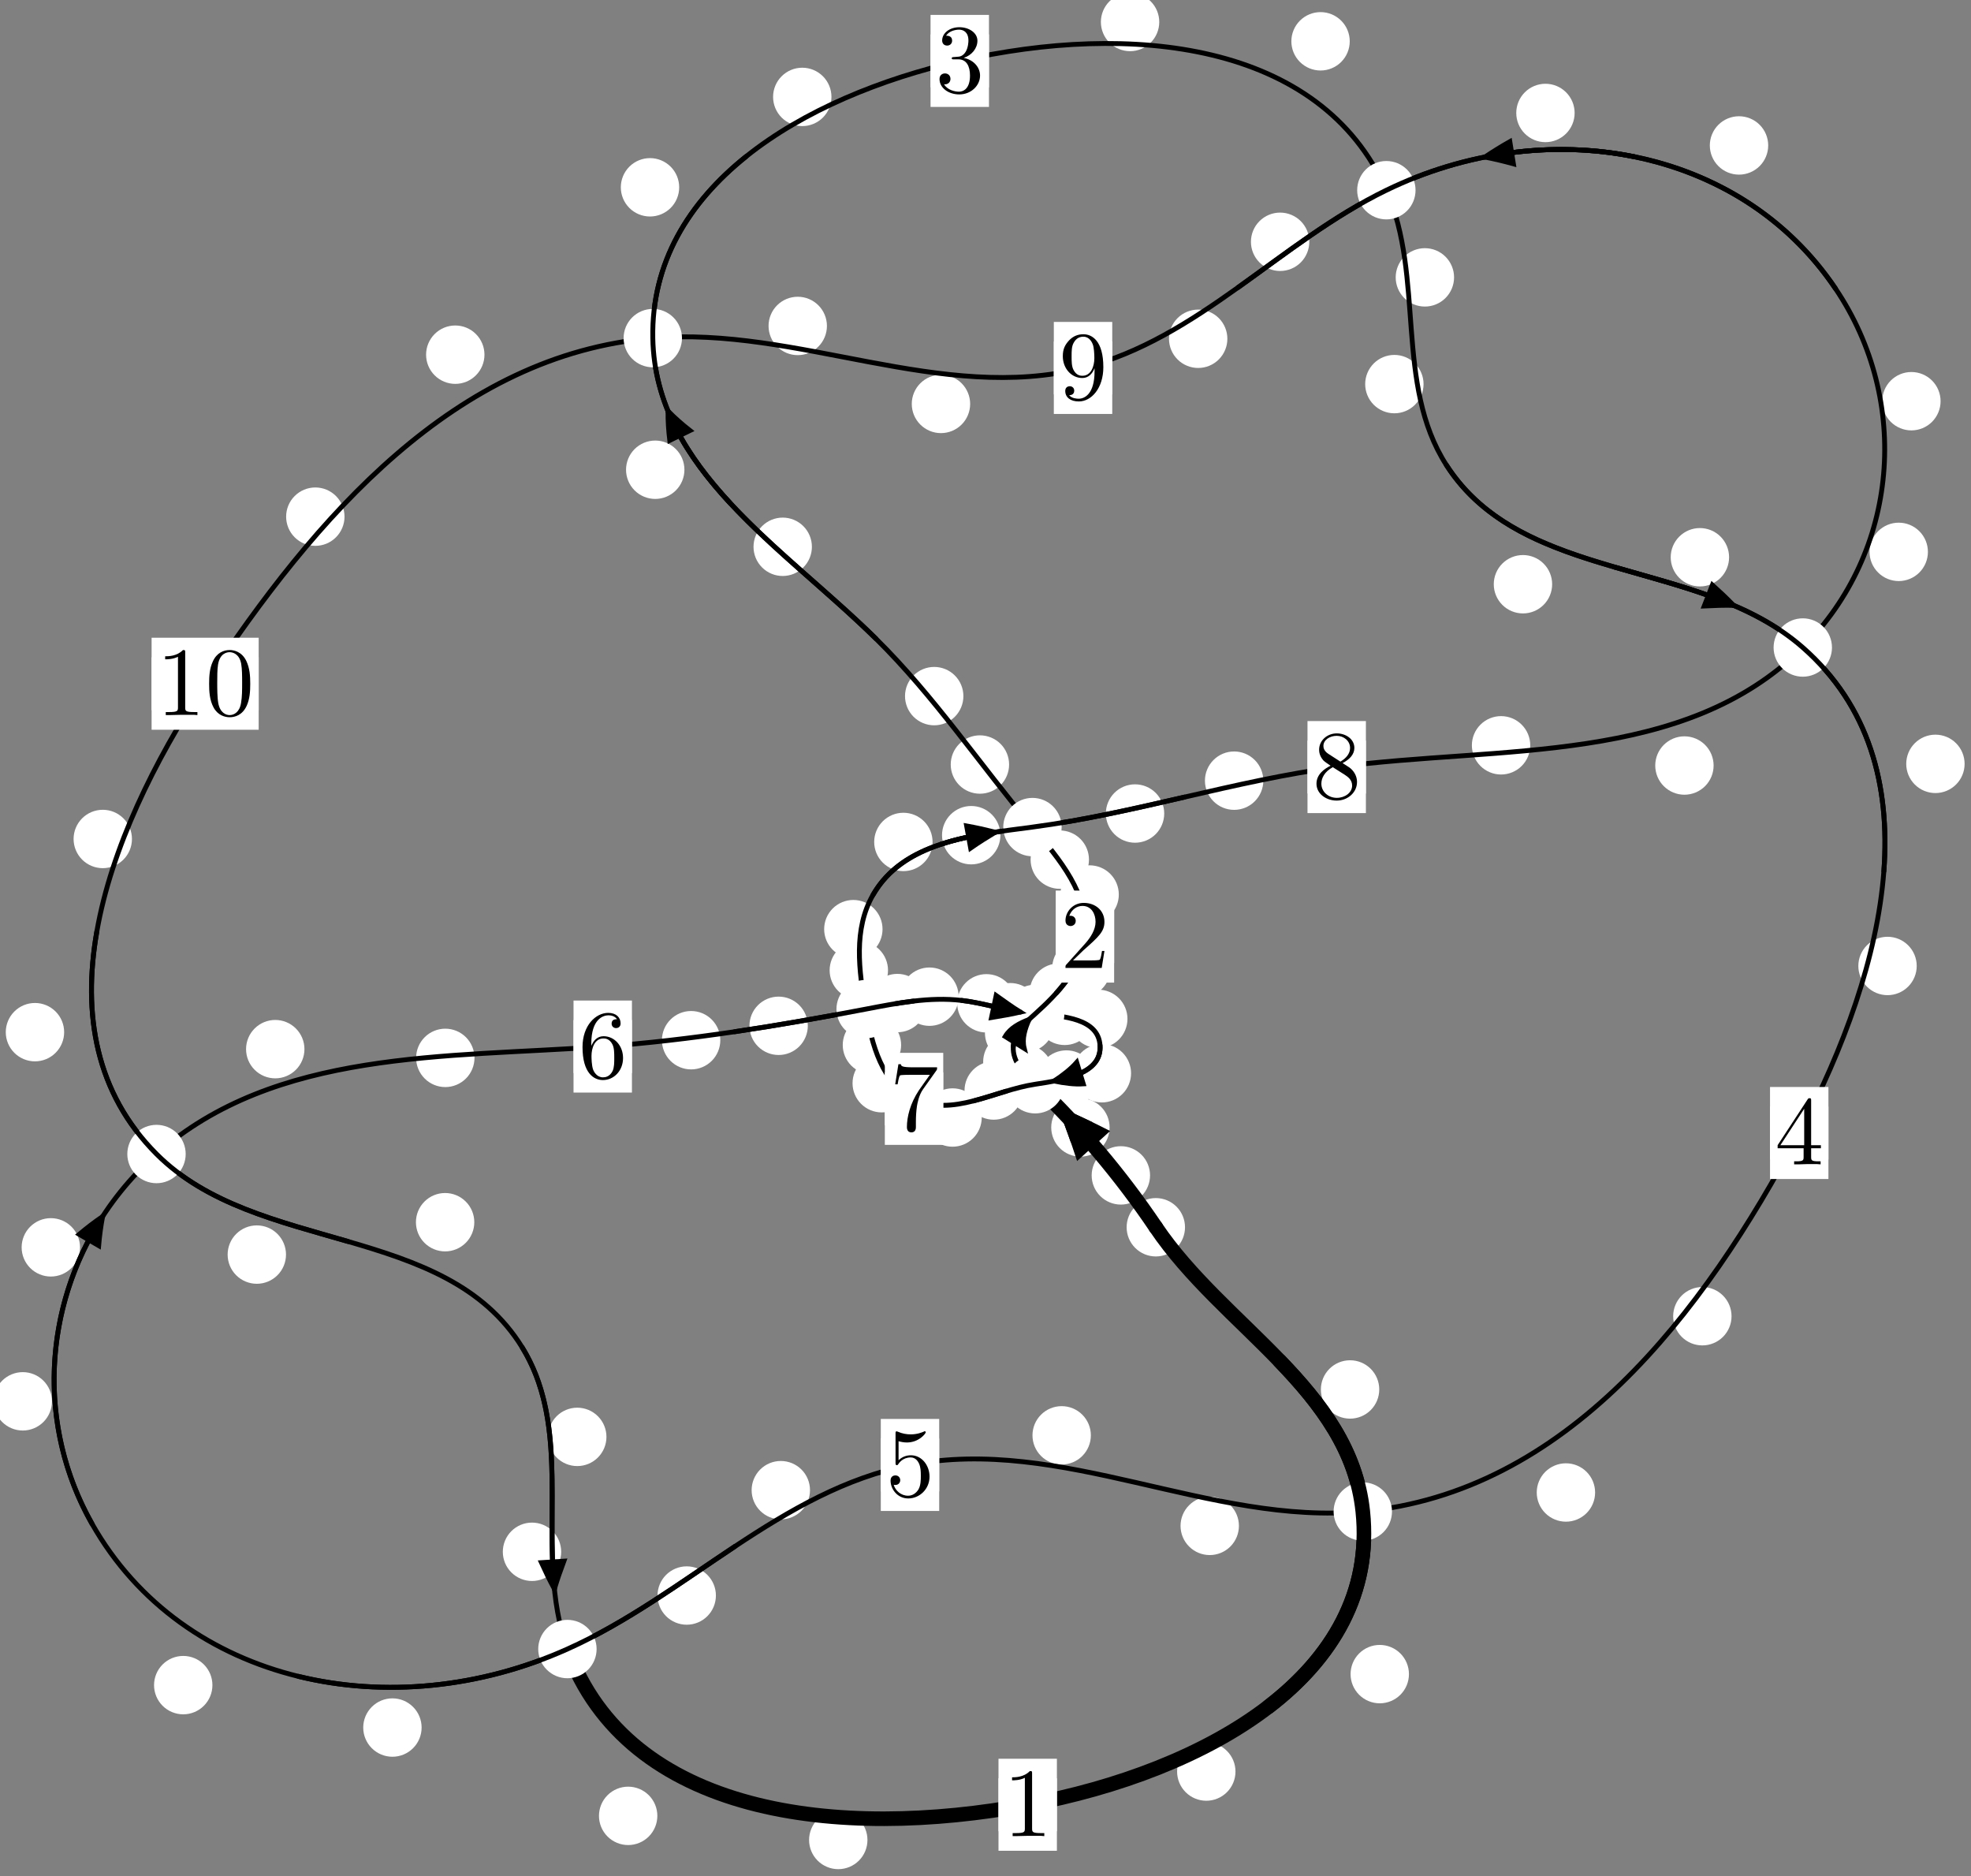 <?xml version="1.0"?>
<!-- Created by MetaPost 1.999 on 2021.07.06:0012 -->
<svg version="1.1" xmlns="http://www.w3.org/2000/svg" xmlns:xlink="http://www.w3.org/1999/xlink" width="201.825" height="192.095" viewBox="0 0 201.825 192.095">
<rect x="0" y="0" width="201.825" height="192.095" fill="#808080" stroke="none"/>
<!-- Original BoundingBox: -106.655014 -80.357132 95.170288 111.737717 -->
  <defs>
    <g transform="scale(0.01,0.01)" id="GLYPHcmr10_48">
      <path style="fill-rule: evenodd;" d="M460 -320C460 -400,455 -480,420 -554C374 -650,292 -666,250 -666C190 -666,117 -640,76 -547C44 -478,39 -400,39 -320C39 -245,43 -155,84 -79C127 2,200 22,249 22C303 22,379 1,423 -94C455 -163,460 -241,460 -320M249 -0C210 -0,151 -25,133 -121C122 -181,122 -273,122 -332C122 -396,122 -462,130 -516C149 -635,224 -644,249 -644C282 -644,348 -626,367 -527C377 -471,377 -395,377 -332C377 -257,377 -189,366 -125C351 -30,294 -0,249 -0"></path>
    </g>
    <g transform="scale(0.01,0.01)" id="GLYPHcmr10_49">
      <path style="fill-rule: evenodd;" d="M294 -640C294 -664,294 -666,271 -666C209 -602,121 -602,89 -602L89 -571C109 -571,168 -571,220 -597L220 -79C220 -43,217 -31,127 -31L95 -31L95 -0L257 -0L130 -3L217 -3L257 -3L297 -3L384 -3L419 -0L419 -31L387 -31C297 -31,294 -42,294 -79"></path>
    </g>
    <g transform="scale(0.01,0.01)" id="GLYPHcmr10_50">
      <path style="fill-rule: evenodd;" d="M127 -77L233 -180C389 -318,449 -372,449 -472C449 -586,359 -666,237 -666C124 -666,50 -574,50 -485C50 -429,100 -429,103 -429C120 -429,155 -441,155 -482C155 -508,137 -534,102 -534C94 -534,92 -534,89 -533C112 -598,166 -635,224 -635C315 -635,358 -554,358 -472C358 -392,308 -313,253 -251L61 -37C50 -26,50 -24,50 -0L421 -0L449 -174L424 -174C419 -144,412 -100,402 -85C395 -77,329 -77,307 -77"></path>
    </g>
    <g transform="scale(0.01,0.01)" id="GLYPHcmr10_51">
      <path style="fill-rule: evenodd;" d="M290 -352C372 -379,430 -449,430 -528C430 -610,342 -666,246 -666C145 -666,69 -606,69 -530C69 -497,91 -478,120 -478C151 -478,171 -500,171 -529C171 -579,124 -579,109 -579C140 -628,206 -641,242 -641C283 -641,338 -619,338 -529C338 -517,336 -459,310 -415C280 -367,246 -364,221 -363C213 -362,189 -360,182 -360C174 -359,167 -358,167 -348C167 -337,174 -337,191 -337L235 -337C317 -337,354 -269,354 -171C354 -35,285 -6,241 -6C198 -6,123 -23,88 -82C123 -77,154 -99,154 -137C154 -173,127 -193,98 -193C74 -193,42 -179,42 -135C42 -44,135 22,244 22C366 22,457 -69,457 -171C457 -253,394 -331,290 -352"></path>
    </g>
    <g transform="scale(0.01,0.01)" id="GLYPHcmr10_52">
      <path style="fill-rule: evenodd;" d="M294 -165L294 -78C294 -42,292 -31,218 -31L197 -31L197 -0L332 -0L238 -3L290 -3L332 -3L374 -3L427 -3L468 -0L468 -31L447 -31C373 -31,371 -42,371 -78L371 -165L471 -165L471 -196L371 -196L371 -651C371 -671,371 -677,355 -677C346 -677,343 -677,335 -665L28 -196L28 -165M300 -196L56 -196L300 -569"></path>
    </g>
    <g transform="scale(0.01,0.01)" id="GLYPHcmr10_53">
      <path style="fill-rule: evenodd;" d="M449 -201C449 -320,367 -420,259 -420C211 -420,168 -404,132 -369L132 -564C152 -558,185 -551,217 -551C340 -551,410 -642,410 -655C410 -661,407 -666,400 -666C399 -666,397 -666,392 -663C372 -654,323 -634,256 -634C216 -634,170 -641,123 -662C115 -665,113 -665,111 -665C101 -665,101 -657,101 -641L101 -345C101 -327,101 -319,115 -319C122 -319,124 -322,128 -328C139 -344,176 -398,257 -398C309 -398,334 -352,342 -334C358 -297,360 -258,360 -208C360 -173,360 -113,336 -71C312 -32,275 -6,229 -6C156 -6,99 -59,82 -118C85 -117,88 -116,99 -116C132 -116,149 -141,149 -165C149 -189,132 -214,99 -214C85 -214,50 -207,50 -161C50 -75,119 22,231 22C347 22,449 -74,449 -201"></path>
    </g>
    <g transform="scale(0.01,0.01)" id="GLYPHcmr10_54">
      <path style="fill-rule: evenodd;" d="M132 -328L132 -352C132 -605,256 -641,307 -641C331 -641,373 -635,395 -601C380 -601,340 -601,340 -556C340 -525,364 -510,386 -510C402 -510,432 -519,432 -558C432 -618,388 -666,305 -666C177 -666,42 -537,42 -316C42 -49,158 22,251 22C362 22,457 -72,457 -204C457 -331,368 -427,257 -427C189 -427,152 -376,132 -328M251 -6C188 -6,158 -66,152 -81C134 -128,134 -208,134 -226C134 -304,166 -404,256 -404C272 -404,318 -404,349 -342C367 -305,367 -254,367 -205C367 -157,367 -107,350 -71C320 -11,274 -6,251 -6"></path>
    </g>
    <g transform="scale(0.01,0.01)" id="GLYPHcmr10_55">
      <path style="fill-rule: evenodd;" d="M476 -609C485 -621,485 -623,485 -644L242 -644C120 -644,118 -657,114 -676L89 -676L56 -470L81 -470C84 -486,93 -549,106 -561C113 -567,191 -567,204 -567L411 -567C400 -551,321 -442,299 -409C209 -274,176 -135,176 -33C176 -23,176 22,222 22C268 22,268 -23,268 -33L268 -84C268 -139,271 -194,279 -248C283 -271,297 -357,341 -419"></path>
    </g>
    <g transform="scale(0.01,0.01)" id="GLYPHcmr10_56">
      <path style="fill-rule: evenodd;" d="M163 -457C117 -487,113 -521,113 -538C113 -599,178 -641,249 -641C322 -641,386 -589,386 -517C386 -460,347 -412,287 -377M309 -362C381 -399,430 -451,430 -517C430 -609,341 -666,250 -666C150 -666,69 -592,69 -499C69 -481,71 -436,113 -389C124 -377,161 -352,186 -335C128 -306,42 -250,42 -151C42 -45,144 22,249 22C362 22,457 -61,457 -168C457 -204,446 -249,408 -291C389 -312,373 -322,309 -362M209 -320L332 -242C360 -223,407 -193,407 -132C407 -58,332 -6,250 -6C164 -6,92 -68,92 -151C92 -209,124 -273,209 -320"></path>
    </g>
    <g transform="scale(0.01,0.01)" id="GLYPHcmr10_57">
      <path style="fill-rule: evenodd;" d="M367 -318L367 -286C367 -52,263 -6,205 -6C188 -6,134 -8,107 -42C151 -42,159 -71,159 -88C159 -119,135 -134,113 -134C97 -134,67 -125,67 -86C67 -19,121 22,206 22C335 22,457 -114,457 -329C457 -598,342 -666,253 -666C198 -666,149 -648,106 -603C65 -558,42 -516,42 -441C42 -316,130 -218,242 -218C303 -218,344 -260,367 -318M243 -241C227 -241,181 -241,150 -304C132 -341,132 -391,132 -440C132 -494,132 -541,153 -578C180 -628,218 -641,253 -641C299 -641,332 -607,349 -562C361 -530,365 -467,365 -421C365 -338,331 -241,243 -241"></path>
    </g>
  </defs>
  <path d="M117.762 120.332C117.762 119.539,117.447 118.779,116.886 118.218C116.326 117.658,115.566 117.343,114.773 117.343C113.98 117.343,113.22 117.658,112.66 118.218C112.099 118.779,111.784 119.539,111.784 120.332C111.784 121.124,112.099 121.884,112.66 122.445C113.22 123.005,113.98 123.32,114.773 123.32C115.566 123.32,116.326 123.005,116.886 122.445C117.447 121.884,117.762 121.124,117.762 120.332Z" style="fill: rgb(100%,100%,100%);stroke: none;"></path>
  <path d="M121.342 125.641C121.342 124.849,121.027 124.089,120.466 123.528C119.906 122.968,119.146 122.653,118.353 122.653C117.56 122.653,116.8 122.968,116.24 123.528C115.679 124.089,115.364 124.849,115.364 125.641C115.364 126.434,115.679 127.194,116.24 127.755C116.8 128.315,117.56 128.63,118.353 128.63C119.146 128.63,119.906 128.315,120.466 127.755C121.027 127.194,121.342 126.434,121.342 125.641Z" style="fill: rgb(100%,100%,100%);stroke: none;"></path>
  <path d="M107.85 109.913C107.85 109.12,107.536 108.36,106.975 107.8C106.415 107.239,105.654 106.924,104.862 106.924C104.069 106.924,103.309 107.239,102.748 107.8C102.188 108.36,101.873 109.12,101.873 109.913C101.873 110.706,102.188 111.466,102.748 112.026C103.309 112.587,104.069 112.902,104.862 112.902C105.654 112.902,106.415 112.587,106.975 112.026C107.536 111.466,107.85 110.706,107.85 109.913Z" style="fill: rgb(100%,100%,100%);stroke: none;"></path>
  <path d="M113.62 115.423C113.62 114.63,113.305 113.87,112.745 113.309C112.184 112.749,111.424 112.434,110.631 112.434C109.839 112.434,109.079 112.749,108.518 113.309C107.958 113.87,107.643 114.63,107.643 115.423C107.643 116.215,107.958 116.976,108.518 117.536C109.079 118.097,109.839 118.411,110.631 118.411C111.424 118.411,112.184 118.097,112.745 117.536C113.305 116.976,113.62 116.215,113.62 115.423Z" style="fill: rgb(100%,100%,100%);stroke: none;"></path>
  <path d="M106.832 105.748C106.832 104.955,106.517 104.195,105.957 103.634C105.396 103.074,104.636 102.759,103.844 102.759C103.051 102.759,102.291 103.074,101.73 103.634C101.17 104.195,100.855 104.955,100.855 105.748C100.855 106.54,101.17 107.301,101.73 107.861C102.291 108.421,103.051 108.736,103.844 108.736C104.636 108.736,105.396 108.421,105.957 107.861C106.517 107.301,106.832 106.54,106.832 105.748Z" style="fill: rgb(100%,100%,100%);stroke: none;"></path>
  <path d="M106.651 108.704C106.651 107.911,106.336 107.151,105.775 106.591C105.215 106.03,104.455 105.715,103.662 105.715C102.869 105.715,102.109 106.03,101.549 106.591C100.988 107.151,100.673 107.911,100.673 108.704C100.673 109.497,100.988 110.257,101.549 110.817C102.109 111.378,102.869 111.693,103.662 111.693C104.455 111.693,105.215 111.378,105.775 110.817C106.336 110.257,106.651 109.497,106.651 108.704Z" style="fill: rgb(100%,100%,100%);stroke: none;"></path>
  <path d="M111.408 101.623C111.408 100.83,111.093 100.07,110.533 99.509C109.972 98.949,109.212 98.634,108.419 98.634C107.627 98.634,106.866 98.949,106.306 99.509C105.745 100.07,105.431 100.83,105.431 101.623C105.431 102.415,105.745 103.175,106.306 103.736C106.866 104.296,107.627 104.611,108.419 104.611C109.212 104.611,109.972 104.296,110.533 103.736C111.093 103.175,111.408 102.415,111.408 101.623Z" style="fill: rgb(100%,100%,100%);stroke: none;"></path>
  <path d="M107.945 104.735C107.945 103.942,107.63 103.182,107.069 102.622C106.509 102.061,105.749 101.746,104.956 101.746C104.163 101.746,103.403 102.061,102.842 102.622C102.282 103.182,101.967 103.942,101.967 104.735C101.967 105.528,102.282 106.288,102.842 106.848C103.403 107.409,104.163 107.724,104.956 107.724C105.749 107.724,106.509 107.409,107.069 106.848C107.63 106.288,107.945 105.528,107.945 104.735Z" style="fill: rgb(100%,100%,100%);stroke: none;"></path>
  <path d="M114.563 91.577C114.563 90.784,114.248 90.024,113.687 89.463C113.127 88.903,112.367 88.588,111.574 88.588C110.781 88.588,110.021 88.903,109.461 89.463C108.9 90.024,108.585 90.784,108.585 91.577C108.585 92.369,108.9 93.129,109.461 93.69C110.021 94.25,110.781 94.565,111.574 94.565C112.367 94.565,113.127 94.25,113.687 93.69C114.248 93.129,114.563 92.369,114.563 91.577Z" style="fill: rgb(100%,100%,100%);stroke: none;"></path>
  <path d="M113.721 99.111C113.721 98.319,113.406 97.559,112.846 96.998C112.285 96.438,111.525 96.123,110.732 96.123C109.94 96.123,109.18 96.438,108.619 96.998C108.059 97.559,107.744 98.319,107.744 99.111C107.744 99.904,108.059 100.664,108.619 101.225C109.18 101.785,109.94 102.1,110.732 102.1C111.525 102.1,112.285 101.785,112.846 101.225C113.406 100.664,113.721 99.904,113.721 99.111Z" style="fill: rgb(100%,100%,100%);stroke: none;"></path>
  <path d="M103.329 78.269C103.329 77.476,103.015 76.716,102.454 76.155C101.894 75.595,101.133 75.28,100.341 75.28C99.548 75.28,98.788 75.595,98.227 76.155C97.667 76.716,97.352 77.476,97.352 78.269C97.352 79.061,97.667 79.821,98.227 80.382C98.788 80.942,99.548 81.257,100.341 81.257C101.133 81.257,101.894 80.942,102.454 80.382C103.015 79.821,103.329 79.061,103.329 78.269Z" style="fill: rgb(100%,100%,100%);stroke: none;"></path>
  <path d="M111.508 88.005C111.508 87.213,111.193 86.453,110.633 85.892C110.072 85.332,109.312 85.017,108.52 85.017C107.727 85.017,106.967 85.332,106.406 85.892C105.846 86.453,105.531 87.213,105.531 88.005C105.531 88.798,105.846 89.558,106.406 90.119C106.967 90.679,107.727 90.994,108.52 90.994C109.312 90.994,110.072 90.679,110.633 90.119C111.193 89.558,111.508 88.798,111.508 88.005Z" style="fill: rgb(100%,100%,100%);stroke: none;"></path>
  <path d="M83.136 55.978C83.136 55.186,82.821 54.426,82.26 53.865C81.7 53.305,80.94 52.99,80.147 52.99C79.354 52.99,78.594 53.305,78.034 53.865C77.473 54.426,77.158 55.186,77.158 55.978C77.158 56.771,77.473 57.531,78.034 58.092C78.594 58.652,79.354 58.967,80.147 58.967C80.94 58.967,81.7 58.652,82.26 58.092C82.821 57.531,83.136 56.771,83.136 55.978Z" style="fill: rgb(100%,100%,100%);stroke: none;"></path>
  <path d="M98.649 71.265C98.649 70.473,98.334 69.713,97.773 69.152C97.213 68.592,96.452 68.277,95.66 68.277C94.867 68.277,94.107 68.592,93.546 69.152C92.986 69.713,92.671 70.473,92.671 71.265C92.671 72.058,92.986 72.818,93.546 73.379C94.107 73.939,94.867 74.254,95.66 74.254C96.452 74.254,97.213 73.939,97.773 73.379C98.334 72.818,98.649 72.058,98.649 71.265Z" style="fill: rgb(100%,100%,100%);stroke: none;"></path>
  <path d="M69.547 19.176C69.547 18.383,69.232 17.623,68.672 17.063C68.111 16.502,67.351 16.187,66.559 16.187C65.766 16.187,65.006 16.502,64.445 17.063C63.885 17.623,63.57 18.383,63.57 19.176C63.57 19.969,63.885 20.729,64.445 21.289C65.006 21.85,65.766 22.165,66.559 22.165C67.351 22.165,68.111 21.85,68.672 21.289C69.232 20.729,69.547 19.969,69.547 19.176Z" style="fill: rgb(100%,100%,100%);stroke: none;"></path>
  <path d="M70.083 48.09C70.083 47.298,69.768 46.537,69.207 45.977C68.647 45.417,67.887 45.102,67.094 45.102C66.301 45.102,65.541 45.417,64.981 45.977C64.42 46.537,64.105 47.298,64.105 48.09C64.105 48.883,64.42 49.643,64.981 50.204C65.541 50.764,66.301 51.079,67.094 51.079C67.887 51.079,68.647 50.764,69.207 50.204C69.768 49.643,70.083 48.883,70.083 48.09Z" style="fill: rgb(100%,100%,100%);stroke: none;"></path>
  <path d="M118.705 2.251C118.705 1.458,118.39 0.698,117.829 0.138C117.269 -0.423,116.509 -0.738,115.716 -0.738C114.923 -0.738,114.163 -0.423,113.603 0.138C113.042 0.698,112.727 1.458,112.727 2.251C112.727 3.044,113.042 3.804,113.603 4.364C114.163 4.925,114.923 5.24,115.716 5.24C116.509 5.24,117.269 4.925,117.829 4.364C118.39 3.804,118.705 3.044,118.705 2.251Z" style="fill: rgb(100%,100%,100%);stroke: none;"></path>
  <path d="M85.139 9.921C85.139 9.128,84.824 8.368,84.264 7.808C83.703 7.247,82.943 6.932,82.15 6.932C81.358 6.932,80.598 7.247,80.037 7.808C79.477 8.368,79.162 9.128,79.162 9.921C79.162 10.714,79.477 11.474,80.037 12.034C80.598 12.595,81.358 12.91,82.15 12.91C82.943 12.91,83.703 12.595,84.264 12.034C84.824 11.474,85.139 10.714,85.139 9.921Z" style="fill: rgb(100%,100%,100%);stroke: none;"></path>
  <path d="M148.893 28.395C148.893 27.603,148.578 26.843,148.017 26.282C147.457 25.722,146.696 25.407,145.904 25.407C145.111 25.407,144.351 25.722,143.79 26.282C143.23 26.843,142.915 27.603,142.915 28.395C142.915 29.188,143.23 29.948,143.79 30.509C144.351 31.069,145.111 31.384,145.904 31.384C146.696 31.384,147.457 31.069,148.017 30.509C148.578 29.948,148.893 29.188,148.893 28.395Z" style="fill: rgb(100%,100%,100%);stroke: none;"></path>
  <path d="M138.21 4.229C138.21 3.436,137.895 2.676,137.334 2.116C136.774 1.555,136.014 1.24,135.221 1.24C134.428 1.24,133.668 1.555,133.108 2.116C132.547 2.676,132.232 3.436,132.232 4.229C132.232 5.022,132.547 5.782,133.108 6.342C133.668 6.903,134.428 7.218,135.221 7.218C136.014 7.218,136.774 6.903,137.334 6.342C137.895 5.782,138.21 5.022,138.21 4.229Z" style="fill: rgb(100%,100%,100%);stroke: none;"></path>
  <path d="M158.936 59.812C158.936 59.019,158.621 58.259,158.06 57.698C157.5 57.138,156.74 56.823,155.947 56.823C155.154 56.823,154.394 57.138,153.834 57.698C153.273 58.259,152.958 59.019,152.958 59.812C152.958 60.604,153.273 61.364,153.834 61.925C154.394 62.485,155.154 62.8,155.947 62.8C156.74 62.8,157.5 62.485,158.06 61.925C158.621 61.364,158.936 60.604,158.936 59.812Z" style="fill: rgb(100%,100%,100%);stroke: none;"></path>
  <path d="M145.768 39.323C145.768 38.531,145.453 37.771,144.893 37.21C144.332 36.65,143.572 36.335,142.78 36.335C141.987 36.335,141.227 36.65,140.666 37.21C140.106 37.771,139.791 38.531,139.791 39.323C139.791 40.116,140.106 40.876,140.666 41.437C141.227 41.997,141.987 42.312,142.78 42.312C143.572 42.312,144.332 41.997,144.893 41.437C145.453 40.876,145.768 40.116,145.768 39.323Z" style="fill: rgb(100%,100%,100%);stroke: none;"></path>
  <path d="M201.17 78.201C201.17 77.408,200.855 76.648,200.295 76.088C199.734 75.527,198.974 75.212,198.182 75.212C197.389 75.212,196.629 75.527,196.068 76.088C195.508 76.648,195.193 77.408,195.193 78.201C195.193 78.994,195.508 79.754,196.068 80.314C196.629 80.875,197.389 81.19,198.182 81.19C198.974 81.19,199.734 80.875,200.295 80.314C200.855 79.754,201.17 78.994,201.17 78.201Z" style="fill: rgb(100%,100%,100%);stroke: none;"></path>
  <path d="M177.054 57.049C177.054 56.256,176.739 55.496,176.178 54.936C175.618 54.375,174.857 54.06,174.065 54.06C173.272 54.06,172.512 54.375,171.951 54.936C171.391 55.496,171.076 56.256,171.076 57.049C171.076 57.842,171.391 58.602,171.951 59.162C172.512 59.723,173.272 60.038,174.065 60.038C174.857 60.038,175.618 59.723,176.178 59.162C176.739 58.602,177.054 57.842,177.054 57.049Z" style="fill: rgb(100%,100%,100%);stroke: none;"></path>
  <path d="M177.305 134.749C177.305 133.956,176.99 133.196,176.43 132.635C175.869 132.075,175.109 131.76,174.316 131.76C173.524 131.76,172.764 132.075,172.203 132.635C171.643 133.196,171.328 133.956,171.328 134.749C171.328 135.541,171.643 136.301,172.203 136.862C172.764 137.422,173.524 137.737,174.316 137.737C175.109 137.737,175.869 137.422,176.43 136.862C176.99 136.301,177.305 135.541,177.305 134.749Z" style="fill: rgb(100%,100%,100%);stroke: none;"></path>
  <path d="M196.267 98.891C196.267 98.099,195.952 97.339,195.391 96.778C194.831 96.218,194.071 95.903,193.278 95.903C192.485 95.903,191.725 96.218,191.165 96.778C190.604 97.339,190.289 98.099,190.289 98.891C190.289 99.684,190.604 100.444,191.165 101.005C191.725 101.565,192.485 101.88,193.278 101.88C194.071 101.88,194.831 101.565,195.391 101.005C195.952 100.444,196.267 99.684,196.267 98.891Z" style="fill: rgb(100%,100%,100%);stroke: none;"></path>
  <path d="M126.862 156.212C126.862 155.419,126.547 154.659,125.986 154.099C125.426 153.538,124.666 153.223,123.873 153.223C123.08 153.223,122.32 153.538,121.76 154.099C121.199 154.659,120.884 155.419,120.884 156.212C120.884 157.005,121.199 157.765,121.76 158.325C122.32 158.886,123.08 159.201,123.873 159.201C124.666 159.201,125.426 158.886,125.986 158.325C126.547 157.765,126.862 157.005,126.862 156.212Z" style="fill: rgb(100%,100%,100%);stroke: none;"></path>
  <path d="M163.335 152.795C163.335 152.002,163.02 151.242,162.46 150.681C161.899 150.121,161.139 149.806,160.346 149.806C159.554 149.806,158.794 150.121,158.233 150.681C157.673 151.242,157.358 152.002,157.358 152.795C157.358 153.587,157.673 154.348,158.233 154.908C158.794 155.469,159.554 155.783,160.346 155.783C161.139 155.783,161.899 155.469,162.46 154.908C163.02 154.348,163.335 153.587,163.335 152.795Z" style="fill: rgb(100%,100%,100%);stroke: none;"></path>
  <path d="M82.942 152.557C82.942 151.764,82.627 151.004,82.067 150.444C81.507 149.883,80.746 149.568,79.954 149.568C79.161 149.568,78.401 149.883,77.84 150.444C77.28 151.004,76.965 151.764,76.965 152.557C76.965 153.35,77.28 154.11,77.84 154.67C78.401 155.231,79.161 155.546,79.954 155.546C80.746 155.546,81.507 155.231,82.067 154.67C82.627 154.11,82.942 153.35,82.942 152.557Z" style="fill: rgb(100%,100%,100%);stroke: none;"></path>
  <path d="M111.701 146.943C111.701 146.151,111.386 145.39,110.825 144.83C110.265 144.269,109.505 143.955,108.712 143.955C107.919 143.955,107.159 144.269,106.598 144.83C106.038 145.39,105.723 146.151,105.723 146.943C105.723 147.736,106.038 148.496,106.598 149.057C107.159 149.617,107.919 149.932,108.712 149.932C109.505 149.932,110.265 149.617,110.825 149.057C111.386 148.496,111.701 147.736,111.701 146.943Z" style="fill: rgb(100%,100%,100%);stroke: none;"></path>
  <path d="M43.172 176.859C43.172 176.066,42.857 175.306,42.296 174.746C41.736 174.185,40.976 173.87,40.183 173.87C39.39 173.87,38.63 174.185,38.07 174.746C37.509 175.306,37.194 176.066,37.194 176.859C37.194 177.652,37.509 178.412,38.07 178.972C38.63 179.533,39.39 179.848,40.183 179.848C40.976 179.848,41.736 179.533,42.296 178.972C42.857 178.412,43.172 177.652,43.172 176.859Z" style="fill: rgb(100%,100%,100%);stroke: none;"></path>
  <path d="M73.307 163.343C73.307 162.551,72.992 161.791,72.431 161.23C71.871 160.67,71.111 160.355,70.318 160.355C69.525 160.355,68.765 160.67,68.205 161.23C67.644 161.791,67.329 162.551,67.329 163.343C67.329 164.136,67.644 164.896,68.205 165.457C68.765 166.017,69.525 166.332,70.318 166.332C71.111 166.332,71.871 166.017,72.431 165.457C72.992 164.896,73.307 164.136,73.307 163.343Z" style="fill: rgb(100%,100%,100%);stroke: none;"></path>
  <path d="M5.322 143.462C5.322 142.669,5.008 141.909,4.447 141.349C3.887 140.788,3.126 140.473,2.334 140.473C1.541 140.473,0.781 140.788,0.22 141.349C-0.34 141.909,-0.655 142.669,-0.655 143.462C-0.655 144.255,-0.34 145.015,0.22 145.575C0.781 146.136,1.541 146.451,2.334 146.451C3.126 146.451,3.887 146.136,4.447 145.575C5.008 145.015,5.322 144.255,5.322 143.462Z" style="fill: rgb(100%,100%,100%);stroke: none;"></path>
  <path d="M21.751 172.516C21.751 171.723,21.437 170.963,20.876 170.403C20.316 169.842,19.555 169.527,18.763 169.527C17.97 169.527,17.21 169.842,16.649 170.403C16.089 170.963,15.774 171.723,15.774 172.516C15.774 173.309,16.089 174.069,16.649 174.629C17.21 175.19,17.97 175.505,18.763 175.505C19.555 175.505,20.316 175.19,20.876 174.629C21.437 174.069,21.751 173.309,21.751 172.516Z" style="fill: rgb(100%,100%,100%);stroke: none;"></path>
  <path d="M31.174 107.407C31.174 106.614,30.859 105.854,30.298 105.294C29.738 104.733,28.978 104.418,28.185 104.418C27.392 104.418,26.632 104.733,26.072 105.294C25.511 105.854,25.196 106.614,25.196 107.407C25.196 108.2,25.511 108.96,26.072 109.52C26.632 110.081,27.392 110.396,28.185 110.396C28.978 110.396,29.738 110.081,30.298 109.52C30.859 108.96,31.174 108.2,31.174 107.407Z" style="fill: rgb(100%,100%,100%);stroke: none;"></path>
  <path d="M8.193 127.698C8.193 126.905,7.878 126.145,7.318 125.585C6.757 125.024,5.997 124.709,5.204 124.709C4.412 124.709,3.652 125.024,3.091 125.585C2.531 126.145,2.216 126.905,2.216 127.698C2.216 128.491,2.531 129.251,3.091 129.811C3.652 130.372,4.412 130.687,5.204 130.687C5.997 130.687,6.757 130.372,7.318 129.811C7.878 129.251,8.193 128.491,8.193 127.698Z" style="fill: rgb(100%,100%,100%);stroke: none;"></path>
  <path d="M73.757 106.492C73.757 105.7,73.442 104.939,72.881 104.379C72.321 103.818,71.561 103.503,70.768 103.503C69.975 103.503,69.215 103.818,68.655 104.379C68.094 104.939,67.779 105.7,67.779 106.492C67.779 107.285,68.094 108.045,68.655 108.606C69.215 109.166,69.975 109.481,70.768 109.481C71.561 109.481,72.321 109.166,72.881 108.606C73.442 108.045,73.757 107.285,73.757 106.492Z" style="fill: rgb(100%,100%,100%);stroke: none;"></path>
  <path d="M48.586 108.301C48.586 107.508,48.271 106.748,47.711 106.188C47.15 105.627,46.39 105.312,45.597 105.312C44.805 105.312,44.045 105.627,43.484 106.188C42.924 106.748,42.609 107.508,42.609 108.301C42.609 109.094,42.924 109.854,43.484 110.414C44.045 110.975,44.805 111.29,45.597 111.29C46.39 111.29,47.15 110.975,47.711 110.414C48.271 109.854,48.586 109.094,48.586 108.301Z" style="fill: rgb(100%,100%,100%);stroke: none;"></path>
  <path d="M94.877 102.689C94.877 101.897,94.562 101.137,94.001 100.576C93.441 100.016,92.681 99.701,91.888 99.701C91.095 99.701,90.335 100.016,89.775 100.576C89.214 101.137,88.899 101.897,88.899 102.689C88.899 103.482,89.214 104.242,89.775 104.803C90.335 105.363,91.095 105.678,91.888 105.678C92.681 105.678,93.441 105.363,94.001 104.803C94.562 104.242,94.877 103.482,94.877 102.689Z" style="fill: rgb(100%,100%,100%);stroke: none;"></path>
  <path d="M82.718 105.017C82.718 104.225,82.403 103.464,81.843 102.904C81.282 102.344,80.522 102.029,79.73 102.029C78.937 102.029,78.177 102.344,77.616 102.904C77.056 103.464,76.741 104.225,76.741 105.017C76.741 105.81,77.056 106.57,77.616 107.131C78.177 107.691,78.937 108.006,79.73 108.006C80.522 108.006,81.282 107.691,81.843 107.131C82.403 106.57,82.718 105.81,82.718 105.017Z" style="fill: rgb(100%,100%,100%);stroke: none;"></path>
  <path d="M103.995 102.714C103.995 101.922,103.68 101.161,103.12 100.601C102.559 100.04,101.799 99.726,101.007 99.726C100.214 99.726,99.454 100.04,98.893 100.601C98.333 101.161,98.018 101.922,98.018 102.714C98.018 103.507,98.333 104.267,98.893 104.828C99.454 105.388,100.214 105.703,101.007 105.703C101.799 105.703,102.559 105.388,103.12 104.828C103.68 104.267,103.995 103.507,103.995 102.714Z" style="fill: rgb(100%,100%,100%);stroke: none;"></path>
  <path d="M98.164 102.035C98.164 101.243,97.849 100.483,97.288 99.922C96.728 99.362,95.968 99.047,95.175 99.047C94.382 99.047,93.622 99.362,93.062 99.922C92.501 100.483,92.186 101.243,92.186 102.035C92.186 102.828,92.501 103.588,93.062 104.149C93.622 104.709,94.382 105.024,95.175 105.024C95.968 105.024,96.728 104.709,97.288 104.149C97.849 103.588,98.164 102.828,98.164 102.035Z" style="fill: rgb(100%,100%,100%);stroke: none;"></path>
  <path d="M112.006 103.999C112.006 103.206,111.691 102.446,111.131 101.885C110.57 101.325,109.81 101.01,109.017 101.01C108.225 101.01,107.464 101.325,106.904 101.885C106.344 102.446,106.029 103.206,106.029 103.999C106.029 104.791,106.344 105.551,106.904 106.112C107.464 106.672,108.225 106.987,109.017 106.987C109.81 106.987,110.57 106.672,111.131 106.112C111.691 105.551,112.006 104.791,112.006 103.999Z" style="fill: rgb(100%,100%,100%);stroke: none;"></path>
  <path d="M106.435 103.626C106.435 102.833,106.12 102.073,105.56 101.512C104.999 100.952,104.239 100.637,103.446 100.637C102.654 100.637,101.894 100.952,101.333 101.512C100.773 102.073,100.458 102.833,100.458 103.626C100.458 104.418,100.773 105.178,101.333 105.739C101.894 106.299,102.654 106.614,103.446 106.614C104.239 106.614,104.999 106.299,105.56 105.739C106.12 105.178,106.435 104.418,106.435 103.626Z" style="fill: rgb(100%,100%,100%);stroke: none;"></path>
  <path d="M115.819 109.875C115.819 109.083,115.504 108.323,114.943 107.762C114.383 107.202,113.623 106.887,112.83 106.887C112.037 106.887,111.277 107.202,110.717 107.762C110.156 108.323,109.841 109.083,109.841 109.875C109.841 110.668,110.156 111.428,110.717 111.989C111.277 112.549,112.037 112.864,112.83 112.864C113.623 112.864,114.383 112.549,114.943 111.989C115.504 111.428,115.819 110.668,115.819 109.875Z" style="fill: rgb(100%,100%,100%);stroke: none;"></path>
  <path d="M115.449 104.307C115.449 103.514,115.134 102.754,114.573 102.194C114.013 101.633,113.253 101.318,112.46 101.318C111.667 101.318,110.907 101.633,110.347 102.194C109.786 102.754,109.471 103.514,109.471 104.307C109.471 105.1,109.786 105.86,110.347 106.42C110.907 106.981,111.667 107.296,112.46 107.296C113.253 107.296,114.013 106.981,114.573 106.42C115.134 105.86,115.449 105.1,115.449 104.307Z" style="fill: rgb(100%,100%,100%);stroke: none;"></path>
  <path d="M104.742 111.641C104.742 110.849,104.427 110.089,103.867 109.528C103.306 108.968,102.546 108.653,101.754 108.653C100.961 108.653,100.201 108.968,99.64 109.528C99.08 110.089,98.765 110.849,98.765 111.641C98.765 112.434,99.08 113.194,99.64 113.755C100.201 114.315,100.961 114.63,101.754 114.63C102.546 114.63,103.306 114.315,103.867 113.755C104.427 113.194,104.742 112.434,104.742 111.641Z" style="fill: rgb(100%,100%,100%);stroke: none;"></path>
  <path d="M112.184 110.517C112.184 109.725,111.869 108.965,111.309 108.404C110.748 107.844,109.988 107.529,109.196 107.529C108.403 107.529,107.643 107.844,107.082 108.404C106.522 108.965,106.207 109.725,106.207 110.517C106.207 111.31,106.522 112.07,107.082 112.631C107.643 113.191,108.403 113.506,109.196 113.506C109.988 113.506,110.748 113.191,111.309 112.631C111.869 112.07,112.184 111.31,112.184 110.517Z" style="fill: rgb(100%,100%,100%);stroke: none;"></path>
  <path d="M93.275 110.895C93.275 110.102,92.96 109.342,92.4 108.782C91.839 108.221,91.079 107.906,90.287 107.906C89.494 107.906,88.734 108.221,88.173 108.782C87.613 109.342,87.298 110.102,87.298 110.895C87.298 111.688,87.613 112.448,88.173 113.008C88.734 113.569,89.494 113.884,90.287 113.884C91.079 113.884,91.839 113.569,92.4 113.008C92.96 112.448,93.275 111.688,93.275 110.895Z" style="fill: rgb(100%,100%,100%);stroke: none;"></path>
  <path d="M100.527 114.406C100.527 113.614,100.212 112.854,99.652 112.293C99.091 111.733,98.331 111.418,97.538 111.418C96.746 111.418,95.986 111.733,95.425 112.293C94.865 112.854,94.55 113.614,94.55 114.406C94.55 115.199,94.865 115.959,95.425 116.52C95.986 117.08,96.746 117.395,97.538 117.395C98.331 117.395,99.091 117.08,99.652 116.52C100.212 115.959,100.527 115.199,100.527 114.406Z" style="fill: rgb(100%,100%,100%);stroke: none;"></path>
  <path d="M90.93 99.336C90.93 98.543,90.615 97.783,90.054 97.222C89.494 96.662,88.733 96.347,87.941 96.347C87.148 96.347,86.388 96.662,85.827 97.222C85.267 97.783,84.952 98.543,84.952 99.336C84.952 100.128,85.267 100.888,85.827 101.449C86.388 102.009,87.148 102.324,87.941 102.324C88.733 102.324,89.494 102.009,90.054 101.449C90.615 100.888,90.93 100.128,90.93 99.336Z" style="fill: rgb(100%,100%,100%);stroke: none;"></path>
  <path d="M92.272 106.981C92.272 106.189,91.957 105.429,91.397 104.868C90.836 104.308,90.076 103.993,89.283 103.993C88.491 103.993,87.731 104.308,87.17 104.868C86.61 105.429,86.295 106.189,86.295 106.981C86.295 107.774,86.61 108.534,87.17 109.095C87.731 109.655,88.491 109.97,89.283 109.97C90.076 109.97,90.836 109.655,91.397 109.095C91.957 108.534,92.272 107.774,92.272 106.981Z" style="fill: rgb(100%,100%,100%);stroke: none;"></path>
  <path d="M95.493 86.195C95.493 85.402,95.178 84.642,94.617 84.082C94.057 83.521,93.297 83.206,92.504 83.206C91.711 83.206,90.951 83.521,90.391 84.082C89.83 84.642,89.515 85.402,89.515 86.195C89.515 86.988,89.83 87.748,90.391 88.308C90.951 88.869,91.711 89.184,92.504 89.184C93.297 89.184,94.057 88.869,94.617 88.308C95.178 87.748,95.493 86.988,95.493 86.195Z" style="fill: rgb(100%,100%,100%);stroke: none;"></path>
  <path d="M90.369 95.123C90.369 94.33,90.054 93.57,89.494 93.009C88.933 92.449,88.173 92.134,87.38 92.134C86.588 92.134,85.827 92.449,85.267 93.009C84.706 93.57,84.392 94.33,84.392 95.123C84.392 95.915,84.706 96.676,85.267 97.236C85.827 97.797,86.588 98.111,87.38 98.111C88.173 98.111,88.933 97.797,89.494 97.236C90.054 96.676,90.369 95.915,90.369 95.123Z" style="fill: rgb(100%,100%,100%);stroke: none;"></path>
  <path d="M119.213 83.285C119.213 82.492,118.898 81.732,118.338 81.171C117.777 80.611,117.017 80.296,116.225 80.296C115.432 80.296,114.672 80.611,114.111 81.171C113.551 81.732,113.236 82.492,113.236 83.285C113.236 84.077,113.551 84.838,114.111 85.398C114.672 85.959,115.432 86.274,116.225 86.274C117.017 86.274,117.777 85.959,118.338 85.398C118.898 84.838,119.213 84.077,119.213 83.285Z" style="fill: rgb(100%,100%,100%);stroke: none;"></path>
  <path d="M102.439 85.503C102.439 84.71,102.124 83.95,101.563 83.39C101.003 82.829,100.243 82.514,99.45 82.514C98.657 82.514,97.897 82.829,97.337 83.39C96.776 83.95,96.461 84.71,96.461 85.503C96.461 86.296,96.776 87.056,97.337 87.616C97.897 88.177,98.657 88.492,99.45 88.492C100.243 88.492,101.003 88.177,101.563 87.616C102.124 87.056,102.439 86.296,102.439 85.503Z" style="fill: rgb(100%,100%,100%);stroke: none;"></path>
  <path d="M156.693 76.302C156.693 75.509,156.378 74.749,155.818 74.189C155.258 73.628,154.497 73.313,153.705 73.313C152.912 73.313,152.152 73.628,151.591 74.189C151.031 74.749,150.716 75.509,150.716 76.302C150.716 77.095,151.031 77.855,151.591 78.415C152.152 78.976,152.912 79.291,153.705 79.291C154.497 79.291,155.258 78.976,155.818 78.415C156.378 77.855,156.693 77.095,156.693 76.302Z" style="fill: rgb(100%,100%,100%);stroke: none;"></path>
  <path d="M129.36 79.921C129.36 79.128,129.045 78.368,128.484 77.808C127.924 77.247,127.164 76.932,126.371 76.932C125.578 76.932,124.818 77.247,124.258 77.808C123.697 78.368,123.382 79.128,123.382 79.921C123.382 80.714,123.697 81.474,124.258 82.034C124.818 82.595,125.578 82.91,126.371 82.91C127.164 82.91,127.924 82.595,128.484 82.034C129.045 81.474,129.36 80.714,129.36 79.921Z" style="fill: rgb(100%,100%,100%);stroke: none;"></path>
  <path d="M197.413 56.498C197.413 55.705,197.098 54.945,196.537 54.385C195.977 53.824,195.217 53.509,194.424 53.509C193.631 53.509,192.871 53.824,192.311 54.385C191.75 54.945,191.435 55.705,191.435 56.498C191.435 57.291,191.75 58.051,192.311 58.611C192.871 59.172,193.631 59.487,194.424 59.487C195.217 59.487,195.977 59.172,196.537 58.611C197.098 58.051,197.413 57.291,197.413 56.498Z" style="fill: rgb(100%,100%,100%);stroke: none;"></path>
  <path d="M175.469 78.371C175.469 77.578,175.154 76.818,174.594 76.257C174.033 75.697,173.273 75.382,172.48 75.382C171.688 75.382,170.928 75.697,170.367 76.257C169.807 76.818,169.492 77.578,169.492 78.371C169.492 79.163,169.807 79.924,170.367 80.484C170.928 81.045,171.688 81.36,172.48 81.36C173.273 81.36,174.033 81.045,174.594 80.484C175.154 79.924,175.469 79.163,175.469 78.371Z" style="fill: rgb(100%,100%,100%);stroke: none;"></path>
  <path d="M181.059 14.89C181.059 14.097,180.744 13.337,180.183 12.776C179.623 12.216,178.863 11.901,178.07 11.901C177.277 11.901,176.517 12.216,175.957 12.776C175.396 13.337,175.081 14.097,175.081 14.89C175.081 15.682,175.396 16.443,175.957 17.003C176.517 17.564,177.277 17.878,178.07 17.878C178.863 17.878,179.623 17.564,180.183 17.003C180.744 16.443,181.059 15.682,181.059 14.89Z" style="fill: rgb(100%,100%,100%);stroke: none;"></path>
  <path d="M198.71 41.073C198.71 40.281,198.395 39.521,197.835 38.96C197.274 38.4,196.514 38.085,195.722 38.085C194.929 38.085,194.169 38.4,193.608 38.96C193.048 39.521,192.733 40.281,192.733 41.073C192.733 41.866,193.048 42.626,193.608 43.187C194.169 43.747,194.929 44.062,195.722 44.062C196.514 44.062,197.274 43.747,197.835 43.187C198.395 42.626,198.71 41.866,198.71 41.073Z" style="fill: rgb(100%,100%,100%);stroke: none;"></path>
  <path d="M134.069 24.754C134.069 23.961,133.754 23.201,133.194 22.64C132.633 22.08,131.873 21.765,131.08 21.765C130.288 21.765,129.528 22.08,128.967 22.64C128.407 23.201,128.092 23.961,128.092 24.754C128.092 25.546,128.407 26.307,128.967 26.867C129.528 27.428,130.288 27.742,131.08 27.742C131.873 27.742,132.633 27.428,133.194 26.867C133.754 26.307,134.069 25.546,134.069 24.754Z" style="fill: rgb(100%,100%,100%);stroke: none;"></path>
  <path d="M161.238 11.565C161.238 10.772,160.923 10.012,160.363 9.452C159.802 8.891,159.042 8.576,158.249 8.576C157.457 8.576,156.696 8.891,156.136 9.452C155.575 10.012,155.261 10.772,155.261 11.565C155.261 12.358,155.575 13.118,156.136 13.678C156.696 14.239,157.457 14.554,158.249 14.554C159.042 14.554,159.802 14.239,160.363 13.678C160.923 13.118,161.238 12.358,161.238 11.565Z" style="fill: rgb(100%,100%,100%);stroke: none;"></path>
  <path d="M99.341 41.353C99.341 40.56,99.026 39.8,98.465 39.239C97.905 38.679,97.145 38.364,96.352 38.364C95.559 38.364,94.799 38.679,94.239 39.239C93.678 39.8,93.363 40.56,93.363 41.353C93.363 42.145,93.678 42.905,94.239 43.466C94.799 44.026,95.559 44.341,96.352 44.341C97.145 44.341,97.905 44.026,98.465 43.466C99.026 42.905,99.341 42.145,99.341 41.353Z" style="fill: rgb(100%,100%,100%);stroke: none;"></path>
  <path d="M125.679 34.683C125.679 33.89,125.364 33.13,124.804 32.569C124.243 32.009,123.483 31.694,122.691 31.694C121.898 31.694,121.138 32.009,120.577 32.569C120.017 33.13,119.702 33.89,119.702 34.683C119.702 35.475,120.017 36.235,120.577 36.796C121.138 37.356,121.898 37.671,122.691 37.671C123.483 37.671,124.243 37.356,124.804 36.796C125.364 36.235,125.679 35.475,125.679 34.683Z" style="fill: rgb(100%,100%,100%);stroke: none;"></path>
  <path d="M49.608 36.311C49.608 35.518,49.293 34.758,48.732 34.198C48.172 33.637,47.412 33.322,46.619 33.322C45.826 33.322,45.066 33.637,44.506 34.198C43.945 34.758,43.63 35.518,43.63 36.311C43.63 37.104,43.945 37.864,44.506 38.424C45.066 38.985,45.826 39.3,46.619 39.3C47.412 39.3,48.172 38.985,48.732 38.424C49.293 37.864,49.608 37.104,49.608 36.311Z" style="fill: rgb(100%,100%,100%);stroke: none;"></path>
  <path d="M84.675 33.369C84.675 32.576,84.36 31.816,83.8 31.256C83.239 30.695,82.479 30.38,81.686 30.38C80.894 30.38,80.134 30.695,79.573 31.256C79.013 31.816,78.698 32.576,78.698 33.369C78.698 34.162,79.013 34.922,79.573 35.482C80.134 36.043,80.894 36.358,81.686 36.358C82.479 36.358,83.239 36.043,83.8 35.482C84.36 34.922,84.675 34.162,84.675 33.369Z" style="fill: rgb(100%,100%,100%);stroke: none;"></path>
  <path d="M13.512 85.89C13.512 85.098,13.197 84.338,12.637 83.777C12.076 83.217,11.316 82.902,10.524 82.902C9.731 82.902,8.971 83.217,8.41 83.777C7.85 84.338,7.535 85.098,7.535 85.89C7.535 86.683,7.85 87.443,8.41 88.004C8.971 88.564,9.731 88.879,10.524 88.879C11.316 88.879,12.076 88.564,12.637 88.004C13.197 87.443,13.512 86.683,13.512 85.89Z" style="fill: rgb(100%,100%,100%);stroke: none;"></path>
  <path d="M35.277 52.893C35.277 52.1,34.962 51.34,34.401 50.78C33.841 50.219,33.081 49.904,32.288 49.904C31.495 49.904,30.735 50.219,30.175 50.78C29.614 51.34,29.299 52.1,29.299 52.893C29.299 53.686,29.614 54.446,30.175 55.006C30.735 55.567,31.495 55.882,32.288 55.882C33.081 55.882,33.841 55.567,34.401 55.006C34.962 54.446,35.277 53.686,35.277 52.893Z" style="fill: rgb(100%,100%,100%);stroke: none;"></path>
  <path d="M29.286 128.439C29.286 127.646,28.971 126.886,28.411 126.326C27.85 125.765,27.09 125.45,26.297 125.45C25.505 125.45,24.744 125.765,24.184 126.326C23.623 126.886,23.309 127.646,23.309 128.439C23.309 129.232,23.623 129.992,24.184 130.552C24.744 131.113,25.505 131.428,26.297 131.428C27.09 131.428,27.85 131.113,28.411 130.552C28.971 129.992,29.286 129.232,29.286 128.439Z" style="fill: rgb(100%,100%,100%);stroke: none;"></path>
  <path d="M6.569 105.668C6.569 104.876,6.254 104.115,5.693 103.555C5.133 102.995,4.373 102.68,3.58 102.68C2.787 102.68,2.027 102.995,1.467 103.555C0.906 104.115,0.591 104.876,0.591 105.668C0.591 106.461,0.906 107.221,1.467 107.782C2.027 108.342,2.787 108.657,3.58 108.657C4.373 108.657,5.133 108.342,5.693 107.782C6.254 107.221,6.569 106.461,6.569 105.668Z" style="fill: rgb(100%,100%,100%);stroke: none;"></path>
  <path d="M62.099 147.101C62.099 146.309,61.784 145.549,61.223 144.988C60.663 144.428,59.903 144.113,59.11 144.113C58.317 144.113,57.557 144.428,56.997 144.988C56.436 145.549,56.121 146.309,56.121 147.101C56.121 147.894,56.436 148.654,56.997 149.215C57.557 149.775,58.317 150.09,59.11 150.09C59.903 150.09,60.663 149.775,61.223 149.215C61.784 148.654,62.099 147.894,62.099 147.101Z" style="fill: rgb(100%,100%,100%);stroke: none;"></path>
  <path d="M48.567 125.124C48.567 124.331,48.252 123.571,47.692 123.011C47.131 122.45,46.371 122.135,45.579 122.135C44.786 122.135,44.026 122.45,43.465 123.011C42.905 123.571,42.59 124.331,42.59 125.124C42.59 125.917,42.905 126.677,43.465 127.237C44.026 127.798,44.786 128.113,45.579 128.113C46.371 128.113,47.131 127.798,47.692 127.237C48.252 126.677,48.567 125.917,48.567 125.124Z" style="fill: rgb(100%,100%,100%);stroke: none;"></path>
  <path d="M67.31 185.9C67.31 185.107,66.995 184.347,66.435 183.786C65.874 183.226,65.114 182.911,64.322 182.911C63.529 182.911,62.769 183.226,62.208 183.786C61.648 184.347,61.333 185.107,61.333 185.9C61.333 186.692,61.648 187.452,62.208 188.013C62.769 188.573,63.529 188.888,64.322 188.888C65.114 188.888,65.874 188.573,66.435 188.013C66.995 187.452,67.31 186.692,67.31 185.9Z" style="fill: rgb(100%,100%,100%);stroke: none;"></path>
  <path d="M57.464 158.866C57.464 158.073,57.149 157.313,56.589 156.753C56.029 156.192,55.268 155.877,54.476 155.877C53.683 155.877,52.923 156.192,52.362 156.753C51.802 157.313,51.487 158.073,51.487 158.866C51.487 159.659,51.802 160.419,52.362 160.979C52.923 161.54,53.683 161.855,54.476 161.855C55.268 161.855,56.029 161.54,56.589 160.979C57.149 160.419,57.464 159.659,57.464 158.866Z" style="fill: rgb(100%,100%,100%);stroke: none;"></path>
  <path d="M126.51 181.365C126.51 180.572,126.195 179.812,125.634 179.251C125.074 178.691,124.314 178.376,123.521 178.376C122.728 178.376,121.968 178.691,121.408 179.251C120.847 179.812,120.532 180.572,120.532 181.365C120.532 182.157,120.847 182.917,121.408 183.478C121.968 184.038,122.728 184.353,123.521 184.353C124.314 184.353,125.074 184.038,125.634 183.478C126.195 182.917,126.51 182.157,126.51 181.365Z" style="fill: rgb(100%,100%,100%);stroke: none;"></path>
  <path d="M88.825 188.368C88.825 187.576,88.51 186.816,87.95 186.255C87.389 185.695,86.629 185.38,85.837 185.38C85.044 185.38,84.284 185.695,83.723 186.255C83.163 186.816,82.848 187.576,82.848 188.368C82.848 189.161,83.163 189.921,83.723 190.482C84.284 191.042,85.044 191.357,85.837 191.357C86.629 191.357,87.389 191.042,87.95 190.482C88.51 189.921,88.825 189.161,88.825 188.368Z" style="fill: rgb(100%,100%,100%);stroke: none;"></path>
  <path d="M141.232 142.246C141.232 141.454,140.917 140.693,140.357 140.133C139.796 139.572,139.036 139.258,138.244 139.258C137.451 139.258,136.691 139.572,136.13 140.133C135.57 140.693,135.255 141.454,135.255 142.246C135.255 143.039,135.57 143.799,136.13 144.36C136.691 144.92,137.451 145.235,138.244 145.235C139.036 145.235,139.796 144.92,140.357 144.36C140.917 143.799,141.232 143.039,141.232 142.246Z" style="fill: rgb(100%,100%,100%);stroke: none;"></path>
  <path d="M144.272 171.389C144.272 170.596,143.957 169.836,143.397 169.275C142.836 168.715,142.076 168.4,141.283 168.4C140.491 168.4,139.731 168.715,139.17 169.275C138.61 169.836,138.295 170.596,138.295 171.389C138.295 172.181,138.61 172.941,139.17 173.502C139.731 174.062,140.491 174.377,141.283 174.377C142.076 174.377,142.836 174.062,143.397 173.502C143.957 172.941,144.272 172.181,144.272 171.389Z" style="fill: rgb(100%,100%,100%);stroke: none;"></path>
  <path d="M118.353 125.641C114.773 120.332,110.631 115.423,106 111C104.862 109.913,103.662 108.704,103.758 107.145C103.844 105.748,104.956 104.735,106 103.797C108.419 101.623,110.732 99.111,111.093 95.884C111.574 91.577,108.52 88.005,105.721 84.674C100.341 78.269,95.66 71.265,89.698 65.39C80.147 55.978,67.094 48.09,66.845 34.614C66.559 19.176,82.15 9.921,98.276 6.236C115.716 2.251,135.221 4.229,141.96 19.473C145.904 28.395,142.78 39.323,148.107 47.612C155.947 59.812,174.065 57.049,184.601 66.29C198.182 78.201,193.278 98.891,184.236 115.991C174.316 134.749,160.346 152.795,139.547 154.743C123.873 156.212,108.712 146.943,93.182 149.975C79.954 152.557,70.318 163.343,58.102 168.822C40.183 176.859,18.763 172.516,9.419 155.991C2.334 143.462,5.204 127.698,16.026 118.143C28.185 107.407,45.597 108.301,61.719 107.143C70.768 106.492,79.73 105.017,88.639 103.312C91.888 102.689,95.175 102.035,98.466 102.419C101.007 102.714,103.446 103.626,106 103.797C109.017 103.999,112.46 104.307,112.64 107.02C112.83 109.875,109.196 110.517,106 111C101.754 111.641,97.538 114.406,93.595 112.497C90.287 110.895,89.283 106.981,88.639 103.312C87.941 99.336,87.38 95.123,89.389 91.622C92.504 86.195,99.45 85.503,105.721 84.674C116.225 83.285,126.371 79.921,136.874 78.53C153.705 76.302,172.48 78.371,184.601 66.29C194.424 56.498,195.722 41.073,187.946 29.54C178.07 14.89,158.249 11.565,141.96 19.473C131.08 24.754,122.691 34.683,110.9 37.669C96.352 41.353,81.686 33.369,66.845 34.614C46.619 36.311,32.288 52.893,21.006 69.998C10.524 85.89,3.58 105.668,16.026 118.143C26.297 128.439,45.579 125.124,53.471 137.942C59.11 147.101,54.476 158.866,58.102 168.822C64.322 185.9,85.837 188.368,105.233 184.763C123.521 181.365,141.283 171.389,139.547 154.743C138.244 142.246,125.218 135.824,118.353 125.641" style="stroke:rgb(0%,0%,0%); stroke-width: 0.498;stroke-linecap: round;stroke-linejoin: round;stroke-miterlimit: 10;fill: none;"></path>
  <path d="M118.353 125.641C114.773 120.332,110.631 115.423,106 111" style="stroke:rgb(0%,0%,0%); stroke-width: 1.494;stroke-linecap: round;stroke-linejoin: round;stroke-miterlimit: 10;fill: none;"></path>
  <path d="M58.102 168.822C64.322 185.9,85.837 188.368,105.233 184.763C123.521 181.365,141.283 171.389,139.547 154.743C138.244 142.246,125.218 135.824,118.353 125.641" style="stroke:rgb(0%,0%,0%); stroke-width: 1.494;stroke-linecap: round;stroke-linejoin: round;stroke-miterlimit: 10;fill: none;"></path>
  <path d="M108.989 111C108.989 110.207,108.674 109.447,108.113 108.887C107.553 108.326,106.793 108.011,106 108.011C105.207 108.011,104.447 108.326,103.887 108.887C103.326 109.447,103.011 110.207,103.011 111C103.011 111.793,103.326 112.553,103.887 113.113C104.447 113.674,105.207 113.989,106 113.989C106.793 113.989,107.553 113.674,108.113 113.113C108.674 112.553,108.989 111.793,108.989 111Z" style="fill: rgb(100%,100%,100%);stroke: none;"></path>
  <path d="M110.59 109.9C109.305 110.478,107.598 110.759,106 111C103.877 111.321,101.761 112.172,99.684 112.705" style="stroke:rgb(0%,0%,0%); stroke-width: 0.498;stroke-linecap: round;stroke-linejoin: round;stroke-miterlimit: 10;fill: none;"></path>
  <path d="M108.71 84.674C108.71 83.881,108.395 83.121,107.834 82.56C107.274 82,106.514 81.685,105.721 81.685C104.928 81.685,104.168 82,103.608 82.56C103.047 83.121,102.732 83.881,102.732 84.674C102.732 85.466,103.047 86.227,103.608 86.787C104.168 87.348,104.928 87.663,105.721 87.663C106.514 87.663,107.274 87.348,107.834 86.787C108.395 86.227,108.71 85.466,108.71 84.674Z" style="fill: rgb(100%,100%,100%);stroke: none;"></path>
  <path d="M96.372 86.424C99.281 85.469,102.586 85.088,105.721 84.674C110.973 83.979,116.135 82.791,121.298 81.603" style="stroke:rgb(0%,0%,0%); stroke-width: 0.498;stroke-linecap: round;stroke-linejoin: round;stroke-miterlimit: 10;fill: none;"></path>
  <path d="M144.948 19.473C144.948 18.68,144.633 17.92,144.073 17.359C143.512 16.799,142.752 16.484,141.96 16.484C141.167 16.484,140.407 16.799,139.846 17.359C139.286 17.92,138.971 18.68,138.971 19.473C138.971 20.265,139.286 21.025,139.846 21.586C140.407 22.146,141.167 22.461,141.96 22.461C142.752 22.461,143.512 22.146,144.073 21.586C144.633 21.025,144.948 20.265,144.948 19.473Z" style="fill: rgb(100%,100%,100%);stroke: none;"></path>
  <path d="M167.358 16.047C159.132 14.373,150.104 15.519,141.96 19.473C136.52 22.113,131.703 25.916,126.772 29.431" style="stroke:rgb(0%,0%,0%); stroke-width: 0.498;stroke-linecap: round;stroke-linejoin: round;stroke-miterlimit: 10;fill: none;"></path>
  <path d="M142.536 154.743C142.536 153.951,142.221 153.191,141.661 152.63C141.1 152.07,140.34 151.755,139.547 151.755C138.755 151.755,137.994 152.07,137.434 152.63C136.873 153.191,136.558 153.951,136.558 154.743C136.558 155.536,136.873 156.296,137.434 156.857C137.994 157.417,138.755 157.732,139.547 157.732C140.34 157.732,141.1 157.417,141.661 156.857C142.221 156.296,142.536 155.536,142.536 154.743Z" style="fill: rgb(100%,100%,100%);stroke: none;"></path>
  <path d="M129.899 174.721C136.409 169.721,140.415 163.066,139.547 154.743C138.895 148.495,135.313 143.765,131.036 139.324" style="stroke:rgb(0%,0%,0%); stroke-width: 1.494;stroke-linecap: round;stroke-linejoin: round;stroke-miterlimit: 10;fill: none;"></path>
  <path d="M19.014 118.143C19.014 117.351,18.699 116.59,18.139 116.03C17.578 115.469,16.818 115.155,16.026 115.155C15.233 115.155,14.473 115.469,13.912 116.03C13.352 116.59,13.037 117.351,13.037 118.143C13.037 118.936,13.352 119.696,13.912 120.257C14.473 120.817,15.233 121.132,16.026 121.132C16.818 121.132,17.578 120.817,18.139 120.257C18.699 119.696,19.014 118.936,19.014 118.143Z" style="fill: rgb(100%,100%,100%);stroke: none;"></path>
  <path d="M9.918 95.352C8.427 103.843,9.803 111.906,16.026 118.143C21.161 123.291,28.55 125.036,35.64 127.097" style="stroke:rgb(0%,0%,0%); stroke-width: 0.498;stroke-linecap: round;stroke-linejoin: round;stroke-miterlimit: 10;fill: none;"></path>
  <path d="M108.989 103.797C108.989 103.004,108.674 102.244,108.113 101.683C107.553 101.123,106.793 100.808,106 100.808C105.207 100.808,104.447 101.123,103.887 101.683C103.326 102.244,103.011 103.004,103.011 103.797C103.011 104.589,103.326 105.349,103.887 105.91C104.447 106.47,105.207 106.785,106 106.785C106.793 106.785,107.553 106.47,108.113 105.91C108.674 105.349,108.989 104.589,108.989 103.797Z" style="fill: rgb(100%,100%,100%);stroke: none;"></path>
  <path d="M104.519 105.299C104.939 104.753,105.478 104.266,106 103.797C107.21 102.71,108.393 101.538,109.319 100.235" style="stroke:rgb(0%,0%,0%); stroke-width: 0.498;stroke-linecap: round;stroke-linejoin: round;stroke-miterlimit: 10;fill: none;"></path>
  <path d="M91.628 103.312C91.628 102.519,91.313 101.759,90.752 101.198C90.192 100.638,89.432 100.323,88.639 100.323C87.846 100.323,87.086 100.638,86.526 101.198C85.965 101.759,85.65 102.519,85.65 103.312C85.65 104.104,85.965 104.864,86.526 105.425C87.086 105.985,87.846 106.3,88.639 106.3C89.432 106.3,90.192 105.985,90.752 105.425C91.313 104.864,91.628 104.104,91.628 103.312Z" style="fill: rgb(100%,100%,100%);stroke: none;"></path>
  <path d="M75.231 105.623C79.717 104.96,84.184 104.164,88.639 103.312C90.264 103.001,91.898 102.681,93.537 102.488" style="stroke:rgb(0%,0%,0%); stroke-width: 0.498;stroke-linecap: round;stroke-linejoin: round;stroke-miterlimit: 10;fill: none;"></path>
  <path d="M187.589 66.29C187.589 65.497,187.274 64.737,186.714 64.176C186.153 63.616,185.393 63.301,184.601 63.301C183.808 63.301,183.048 63.616,182.487 64.176C181.927 64.737,181.612 65.497,181.612 66.29C181.612 67.082,181.927 67.842,182.487 68.403C183.048 68.963,183.808 69.278,184.601 69.278C185.393 69.278,186.153 68.963,186.714 68.403C187.274 67.842,187.589 67.082,187.589 66.29Z" style="fill: rgb(100%,100%,100%);stroke: none;"></path>
  <path d="M165.343 58.061C172.169 60.05,179.333 61.669,184.601 66.29C191.391 72.245,193.56 80.396,192.902 89.195" style="stroke:rgb(0%,0%,0%); stroke-width: 0.498;stroke-linecap: round;stroke-linejoin: round;stroke-miterlimit: 10;fill: none;"></path>
  <path d="M69.833 34.614C69.833 33.821,69.518 33.061,68.958 32.501C68.397 31.94,67.637 31.625,66.845 31.625C66.052 31.625,65.292 31.94,64.731 32.501C64.171 33.061,63.856 33.821,63.856 34.614C63.856 35.407,64.171 36.167,64.731 36.727C65.292 37.288,66.052 37.603,66.845 37.603C67.637 37.603,68.397 37.288,68.958 36.727C69.518 36.167,69.833 35.407,69.833 34.614Z" style="fill: rgb(100%,100%,100%);stroke: none;"></path>
  <path d="M74.783 51.526C70.295 46.693,66.969 41.352,66.845 34.614C66.702 26.895,70.528 20.722,76.406 16.018" style="stroke:rgb(0%,0%,0%); stroke-width: 0.498;stroke-linecap: round;stroke-linejoin: round;stroke-miterlimit: 10;fill: none;"></path>
  <path d="M61.091 168.822C61.091 168.03,60.776 167.27,60.215 166.709C59.655 166.149,58.895 165.834,58.102 165.834C57.309 165.834,56.549 166.149,55.989 166.709C55.428 167.27,55.113 168.03,55.113 168.822C55.113 169.615,55.428 170.375,55.989 170.936C56.549 171.496,57.309 171.811,58.102 171.811C58.895 171.811,59.655 171.496,60.215 170.936C60.776 170.375,61.091 169.615,61.091 168.822Z" style="fill: rgb(100%,100%,100%);stroke: none;"></path>
  <path d="M75.262 158.312C69.673 162.017,64.21 166.083,58.102 168.822C49.143 172.841,39.308 173.764,30.545 171.617" style="stroke:rgb(0%,0%,0%); stroke-width: 0.498;stroke-linecap: round;stroke-linejoin: round;stroke-miterlimit: 10;fill: none;"></path>
  <path d="M118.353 125.641C115.489 121.394,112.266 117.402,108.719 113.711" style="stroke:rgb(0%,0%,0%); stroke-width: 0.498;stroke-linecap: round;stroke-linejoin: round;stroke-miterlimit: 10;fill: none;"></path>
  <path d="M113.242 115.844C111.755 115.091,110.247 114.38,108.719 113.711C109.327 115.264,109.89 116.834,110.409 118.417Z" style="stroke:rgb(0%,0%,0%); stroke-width: 0.498;fill: rgb(0%,0%,0%);"></path>
  <path d="M118.353 125.641C115.489 121.394,112.266 117.402,108.719 113.711" style="stroke:rgb(0%,0%,0%); stroke-width: 0.498;stroke-linecap: round;stroke-linejoin: round;stroke-miterlimit: 10;fill: none;"></path>
  <path d="M111.447 114.961C110.545 114.529,109.636 114.112,108.719 113.711C109.084 114.643,109.432 115.58,109.765 116.523Z" style="stroke:rgb(0%,0%,0%); stroke-width: 0.498;fill: rgb(0%,0%,0%);"></path>
  <path d="M103.758 107.145C103.826 106.027,104.552 105.155,105.374 104.371" style="stroke:rgb(0%,0%,0%); stroke-width: 0.498;stroke-linecap: round;stroke-linejoin: round;stroke-miterlimit: 10;fill: none;"></path>
  <path d="M104.876 107.329C104.626 106.342,104.947 105.337,105.374 104.371C104.389 104.752,103.451 105.235,102.93 106.11Z" style="stroke:rgb(0%,0%,0%); stroke-width: 0.498;fill: rgb(0%,0%,0%);"></path>
  <path d="M89.698 65.39C82.057 57.861,72.175 51.306,68.4 42.086" style="stroke:rgb(0%,0%,0%); stroke-width: 0.498;stroke-linecap: round;stroke-linejoin: round;stroke-miterlimit: 10;fill: none;"></path>
  <path d="M70.645 44.076C69.854 43.457,69.104 42.796,68.4 42.086C68.396 43.085,68.459 44.084,68.58 45.081Z" style="stroke:rgb(0%,0%,0%); stroke-width: 0.498;fill: rgb(0%,0%,0%);"></path>
  <path d="M148.107 47.612C154.379 57.372,167.229 57.556,177.512 61.97" style="stroke:rgb(0%,0%,0%); stroke-width: 0.498;stroke-linecap: round;stroke-linejoin: round;stroke-miterlimit: 10;fill: none;"></path>
  <path d="M174.513 62.036C175.517 61.983,176.518 61.957,177.512 61.97C176.818 61.258,176.092 60.569,175.345 59.896Z" style="stroke:rgb(0%,0%,0%); stroke-width: 0.498;fill: rgb(0%,0%,0%);"></path>
  <path d="M9.419 155.991C3.751 145.968,4.454 133.874,10.503 124.546" style="stroke:rgb(0%,0%,0%); stroke-width: 0.498;stroke-linecap: round;stroke-linejoin: round;stroke-miterlimit: 10;fill: none;"></path>
  <path d="M10.102 127.519C10.187 126.526,10.321 125.534,10.503 124.546C9.675 125.115,8.879 125.723,8.117 126.364Z" style="stroke:rgb(0%,0%,0%); stroke-width: 0.498;fill: rgb(0%,0%,0%);"></path>
  <path d="M98.466 102.419C100.498 102.655,102.467 103.286,104.48 103.616" style="stroke:rgb(0%,0%,0%); stroke-width: 0.498;stroke-linecap: round;stroke-linejoin: round;stroke-miterlimit: 10;fill: none;"></path>
  <path d="M101.531 104.167C102.519 104.001,103.508 103.844,104.48 103.616C103.632 103.09,102.821 102.501,102.005 101.921Z" style="stroke:rgb(0%,0%,0%); stroke-width: 0.498;fill: rgb(0%,0%,0%);"></path>
  <path d="M112.64 107.02C112.792 109.304,110.496 110.172,107.936 110.675" style="stroke:rgb(0%,0%,0%); stroke-width: 0.498;stroke-linecap: round;stroke-linejoin: round;stroke-miterlimit: 10;fill: none;"></path>
  <path d="M110.251 108.767C109.656 109.449,108.828 110.082,107.936 110.675C108.986 110.886,110.019 111.024,110.922 110.963Z" style="stroke:rgb(0%,0%,0%); stroke-width: 0.498;fill: rgb(0%,0%,0%);"></path>
  <path d="M89.389 91.622C91.881 87.281,96.825 85.969,101.914 85.194" style="stroke:rgb(0%,0%,0%); stroke-width: 0.498;stroke-linecap: round;stroke-linejoin: round;stroke-miterlimit: 10;fill: none;"></path>
  <path d="M99.391 86.818C100.204 86.253,101.052 85.715,101.914 85.194C100.936 84.953,99.956 84.733,98.982 84.559Z" style="stroke:rgb(0%,0%,0%); stroke-width: 0.498;fill: rgb(0%,0%,0%);"></path>
  <path d="M187.946 29.54C180.045 17.82,165.78 13.348,152.049 16.077" style="stroke:rgb(0%,0%,0%); stroke-width: 0.498;stroke-linecap: round;stroke-linejoin: round;stroke-miterlimit: 10;fill: none;"></path>
  <path d="M154.603 14.503C153.737 14.994,152.885 15.519,152.049 16.077C153.034 16.273,154.008 16.504,154.968 16.77Z" style="stroke:rgb(0%,0%,0%); stroke-width: 0.498;fill: rgb(0%,0%,0%);"></path>
  <path d="M53.471 137.942C57.982 145.27,55.918 154.264,56.769 162.667" style="stroke:rgb(0%,0%,0%); stroke-width: 0.498;stroke-linecap: round;stroke-linejoin: round;stroke-miterlimit: 10;fill: none;"></path>
  <path d="M55.443 159.976C55.86 160.89,56.297 161.79,56.769 162.667C57.056 161.713,57.383 160.767,57.735 159.826Z" style="stroke:rgb(0%,0%,0%); stroke-width: 0.498;fill: rgb(0%,0%,0%);"></path>
  <path d="M102.243 187.474L108.224 187.474L108.224 180.053L102.243 180.053Z" style="fill: rgb(100%,100%,100%);stroke: none;"></path>
  <path d="M102.243 189.474L108.224 189.474L108.224 182.053L102.243 182.053Z" style="fill: rgb(100%,100%,100%);stroke: none;"></path>
  <g transform="translate(102.743 187.974)" style="fill: rgb(0%,0%,0%);">
    <use xlink:href="#GLYPHcmr10_49"></use>
  </g>
  <path d="M108.102 98.594L114.084 98.594L114.084 91.173L108.102 91.173Z" style="fill: rgb(100%,100%,100%);stroke: none;"></path>
  <path d="M108.102 100.594L114.084 100.594L114.084 93.173L108.102 93.173Z" style="fill: rgb(100%,100%,100%);stroke: none;"></path>
  <g transform="translate(108.602 99.094)" style="fill: rgb(0%,0%,0%);">
    <use xlink:href="#GLYPHcmr10_50"></use>
  </g>
  <path d="M95.285 8.946L101.267 8.946L101.267 1.526L95.285 1.526Z" style="fill: rgb(100%,100%,100%);stroke: none;"></path>
  <path d="M95.285 10.946L101.267 10.946L101.267 3.526L95.285 3.526Z" style="fill: rgb(100%,100%,100%);stroke: none;"></path>
  <g transform="translate(95.785 9.446)" style="fill: rgb(0%,0%,0%);">
    <use xlink:href="#GLYPHcmr10_51"></use>
  </g>
  <path d="M181.245 118.701L187.226 118.701L187.226 111.281L181.245 111.281Z" style="fill: rgb(100%,100%,100%);stroke: none;"></path>
  <path d="M181.245 120.701L187.226 120.701L187.226 113.281L181.245 113.281Z" style="fill: rgb(100%,100%,100%);stroke: none;"></path>
  <g transform="translate(181.745 119.201)" style="fill: rgb(0%,0%,0%);">
    <use xlink:href="#GLYPHcmr10_52"></use>
  </g>
  <path d="M90.191 152.685L96.172 152.685L96.172 145.265L90.191 145.265Z" style="fill: rgb(100%,100%,100%);stroke: none;"></path>
  <path d="M90.191 154.685L96.172 154.685L96.172 147.265L90.191 147.265Z" style="fill: rgb(100%,100%,100%);stroke: none;"></path>
  <g transform="translate(90.691 153.185)" style="fill: rgb(0%,0%,0%);">
    <use xlink:href="#GLYPHcmr10_53"></use>
  </g>
  <path d="M58.728 109.853L64.709 109.853L64.709 102.432L58.728 102.432Z" style="fill: rgb(100%,100%,100%);stroke: none;"></path>
  <path d="M58.728 111.853L64.709 111.853L64.709 104.432L58.728 104.432Z" style="fill: rgb(100%,100%,100%);stroke: none;"></path>
  <g transform="translate(59.228 110.353)" style="fill: rgb(0%,0%,0%);">
    <use xlink:href="#GLYPHcmr10_54"></use>
  </g>
  <path d="M90.605 115.207L96.586 115.207L96.586 107.787L90.605 107.787Z" style="fill: rgb(100%,100%,100%);stroke: none;"></path>
  <path d="M90.605 117.207L96.586 117.207L96.586 109.787L90.605 109.787Z" style="fill: rgb(100%,100%,100%);stroke: none;"></path>
  <g transform="translate(91.105 115.707)" style="fill: rgb(0%,0%,0%);">
    <use xlink:href="#GLYPHcmr10_55"></use>
  </g>
  <path d="M133.884 81.241L139.865 81.241L139.865 73.82L133.884 73.82Z" style="fill: rgb(100%,100%,100%);stroke: none;"></path>
  <path d="M133.884 83.241L139.865 83.241L139.865 75.82L133.884 75.82Z" style="fill: rgb(100%,100%,100%);stroke: none;"></path>
  <g transform="translate(134.384 81.741)" style="fill: rgb(0%,0%,0%);">
    <use xlink:href="#GLYPHcmr10_56"></use>
  </g>
  <path d="M107.909 40.379L113.891 40.379L113.891 32.958L107.909 32.958Z" style="fill: rgb(100%,100%,100%);stroke: none;"></path>
  <path d="M107.909 42.379L113.891 42.379L113.891 34.958L107.909 34.958Z" style="fill: rgb(100%,100%,100%);stroke: none;"></path>
  <g transform="translate(108.409 40.879)" style="fill: rgb(0%,0%,0%);">
    <use xlink:href="#GLYPHcmr10_57"></use>
  </g>
  <path d="M15.524 72.708L26.487 72.708L26.487 65.288L15.524 65.288Z" style="fill: rgb(100%,100%,100%);stroke: none;"></path>
  <path d="M15.524 74.708L26.487 74.708L26.487 67.288L15.524 67.288Z" style="fill: rgb(100%,100%,100%);stroke: none;"></path>
  <g transform="translate(16.024 73.208)" style="fill: rgb(0%,0%,0%);">
    <use xlink:href="#GLYPHcmr10_49"></use>
    <use xlink:href="#GLYPHcmr10_48" x="5"></use>
  </g>
</svg>
